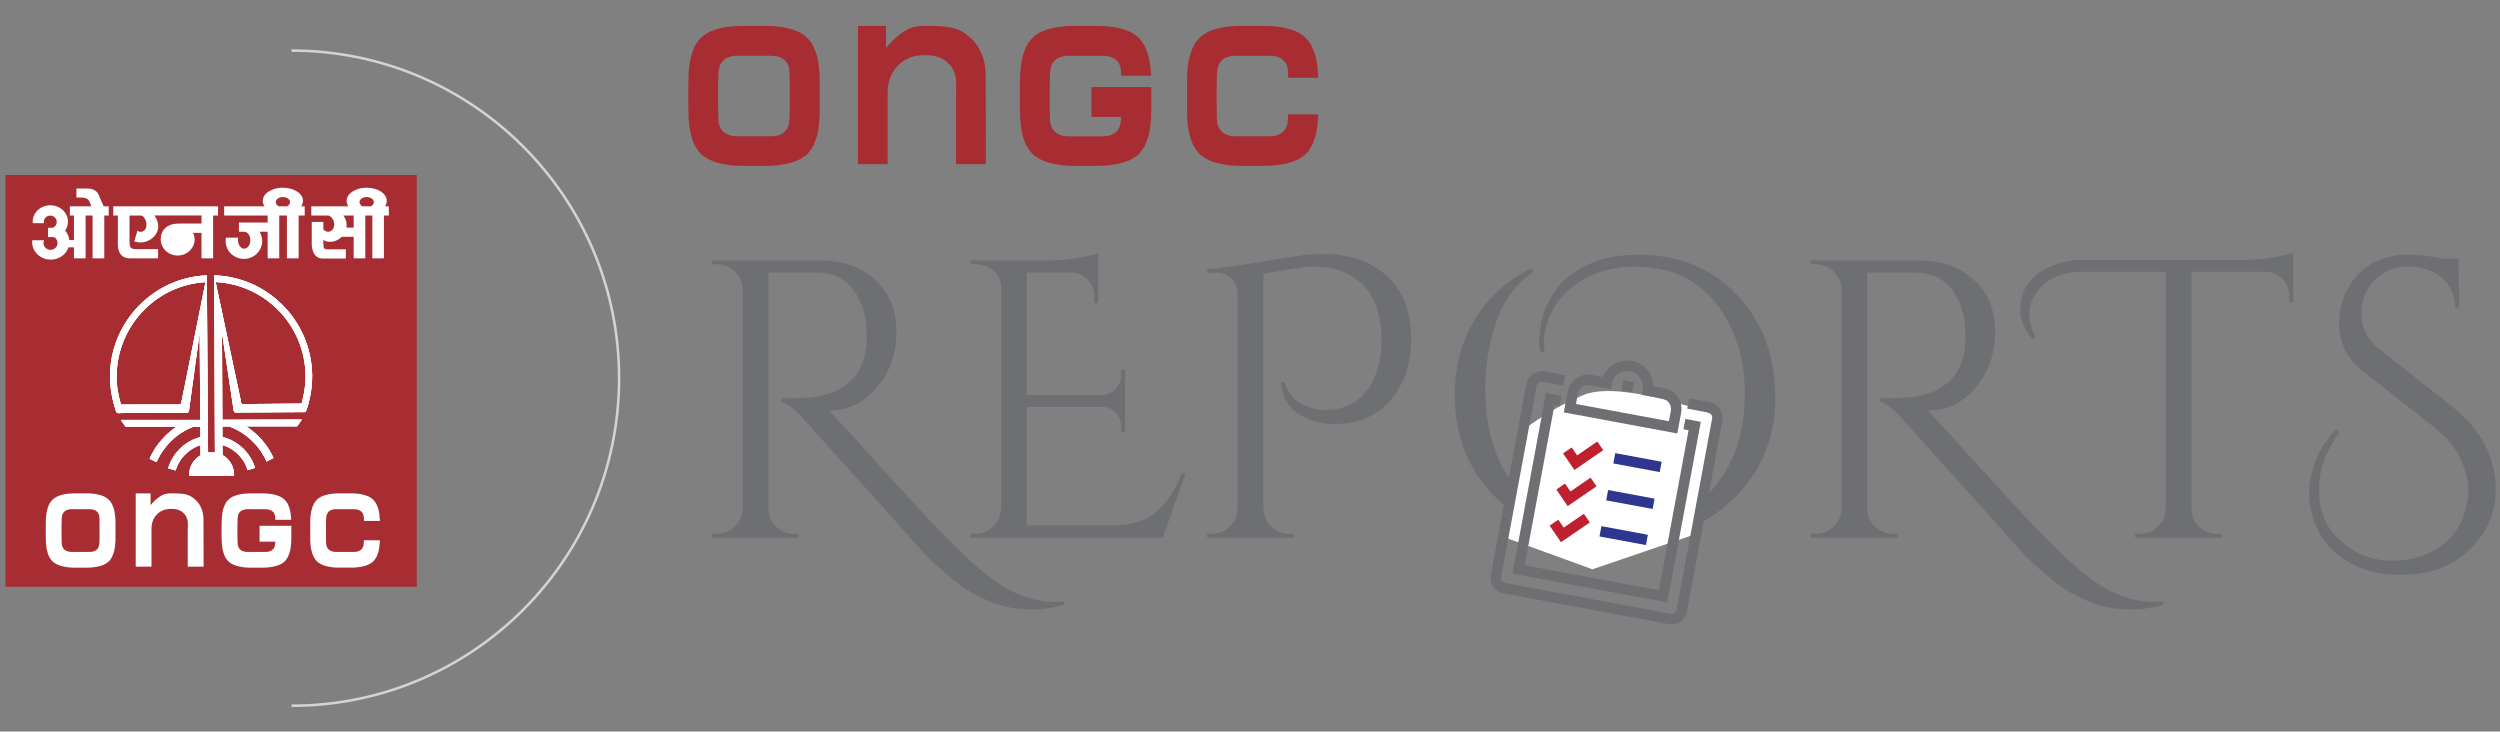 <?xml version="1.0" encoding="utf-8"?>
<!-- Generator: Adobe Illustrator 16.0.0, SVG Export Plug-In . SVG Version: 6.00 Build 0)  -->
<!DOCTYPE svg PUBLIC "-//W3C//DTD SVG 1.1//EN" "http://www.w3.org/Graphics/SVG/1.1/DTD/svg11.dtd">
<svg version="1.1" id="Layer_1" xmlns="http://www.w3.org/2000/svg" xmlns:xlink="http://www.w3.org/1999/xlink" x="0px" y="0px"
	 width="970px" height="283.833px" viewBox="0 0 970 283.833" enable-background="new 0 0 970 283.833" xml:space="preserve">
<rect x="0" y="0" width="970" height="283.833" fill="#808080" stroke="none"/>
<g>
	<path fill="none" stroke="#D2D3D4" stroke-miterlimit="10" d="M113.106,19.625c70.196,0,127.104,56.907,127.104,127.104
		c0,70.194-56.908,127.104-127.104,127.104"/>
	<g>
		<polygon fill="#A82D33" points="161.701,67.898 2.115,67.898 2.115,227.666 161.701,227.666 		"/>
		<g>
			<path fill="#FFFFFF" d="M68.924,90.427c1.283,0,2.322,1.125,2.322,2.483c0,1.348-1.039,2.469-2.322,2.469
				c-1.275,0-2.323-1.122-2.323-2.469C66.602,91.557,67.649,90.427,68.924,90.427L68.924,90.427L68.924,90.427z M43.953,80.048
				h40.647v3.568h-1.915v16.612h-4.503V90.36h-3.254c0.333,0.773,0.586,1.617,0.586,2.546c0,3.391-2.945,6.233-6.59,6.233
				c-3.603,0-6.557-2.792-6.557-6.233c0-3.797,2.684-6.037,6.249-6.128l1.32-0.041h8.245v-3.124H59.859
				c0.594,0.781,1.054,1.624,1.304,2.588c0.648,2.248-0.075,4.374-1.811,5.974c-1.82,1.694-4.65,2.435-7.247,1.463l1.243-4.182
				c0.543,0.625,1.429,0.625,2.143,0.263c1.43-0.688,1.542-2.579,1.126-3.934c-0.282-0.853-0.793-1.633-1.362-1.982
				c-0.083-0.083-0.3-0.111-0.554-0.187h-4.445v9.909c0.024,2.513,0.306,3.059,2.581,3.142h8.496v3.561H50.256
				c-4.528,0-4.528-4.854-4.528-5.074V83.616h-1.779v-3.568H43.953z"/>
			<path fill="#FFFFFF" d="M19.559,79.648c3.741,0,6.803,2.835,6.803,6.315c0,1.293-0.392,2.495-1.082,3.498
				c0.876,1.006,1.471,2.29,1.625,3.686h1.787v-9.527H27.11v-3.568h8.267l-0.229-0.732c-0.349-1.087-0.639-1.899-1.82-2.4
				c-0.781-0.276-1.5-0.276-2.289-0.276h-1.387v-3.481h3.839c2.539-0.111,4.495,0.781,5.209,3.481l1.526,3.408h1.949v3.568h-1.72
				v16.611h-4.531V83.621h-2.716v16.611h-4.521v-4.258h-2.103c-0.934,2.749-3.676,4.761-6.888,4.761c-4,0-7.23-3.059-7.23-6.857
				c0-0.235,0-0.469,0.026-0.647h4.607c-0.138,0.298-0.222,0.647-0.222,1.03c0,1.484,1.218,2.685,2.751,2.685
				c1.463,0,2.701-1.201,2.701-2.685c0-0.812-0.397-1.542-0.996-2.053c-0.246-0.228-0.794-0.228-0.715-0.228h-1.965v-3.602h1.387
				c0,0,0.551,0,0.81-0.204c0.706-0.407,1.168-1.192,1.168-2.045c0-1.396-1.121-2.477-2.514-2.477c-1.413,0-2.521,1.081-2.521,2.477
				c0,0.17,0.041,0.316,0.066,0.46h-4.326c-0.041-0.178-0.041-0.381-0.041-0.623C12.688,82.483,15.746,79.648,19.559,79.648
				L19.559,79.648L19.559,79.648z"/>
			<path fill="#FFFFFF" d="M137.234,83.621v4.682H134.4c0.282-1.557-0.032-3.211-1.193-4.682H137.234L137.234,83.621z
				 M143.936,80.048H140.6c-0.657-0.4-1.125-0.965-1.125-1.633c0-1.081,1.3-1.965,2.799-1.965c1.518,0,2.783,0.884,2.783,1.965
				C145.057,79.083,144.589,79.648,143.936,80.048L143.936,80.048L143.936,80.048z M137.234,100.232h4.488V83.621h2.749v16.611
				h4.496V83.621h1.899v-3.568h-1.475c0.424-0.649,0.673-1.355,0.673-2.128c0-2.841-3.489-5.097-7.791-5.097
				c-4.309,0-7.781,2.256-7.781,5.097c0,0.773,0.237,1.475,0.64,2.128h-14.347v3.568h6.768c0.112,0.033,0.237,0.104,0.366,0.187
				c0.765,0.432,1.3,1.202,1.574,2.053c0.399,1.151,0.237,2.598-0.698,3.458c-0.503,0.493-1.167,0.73-1.932,0.543
				c-0.552-0.138-0.98-0.433-1.404-0.793v-2.962h-4.496v8.861c0,0,0,5.332,4.163,5.332h9.059v-3.552h-6.316
				c-2.338-0.042-2.298-0.205-2.41-2.045v-1.625c0.453,0.332,0.964,0.57,1.516,0.641c2.191,0.397,4.213-0.416,5.602-1.85h4.658
				V100.232L137.234,100.232z"/>
			<path fill="#FFFFFF" d="M108.124,80.048h3.297c0.655-0.4,1.111-0.965,1.111-1.633c0-1.081-1.233-1.965-2.791-1.965
				c-1.508,0-2.744,0.884-2.744,1.965C106.998,79.083,107.41,79.648,108.124,80.048L108.124,80.048L108.124,80.048z M86.969,80.048
				H102.6c-0.408-0.649-0.649-1.355-0.649-2.127c0-2.842,3.489-5.098,7.79-5.098c4.285,0,7.825,2.256,7.825,5.098
				c0,0.772-0.292,1.475-0.69,2.127h1.346v3.568h-2.344v16.612h-4.555V83.616h-2.978v16.612h-4.495V89.917h-3.166
				c0.647,1.046,1.039,2.288,1.039,3.609c0,3.832-3.175,6.922-7.084,6.922c-3.913,0-7.101-3.09-7.101-6.922
				c0-0.453,0.048-0.893,0.136-1.321h4.786c-0.074,0.316-0.12,0.623-0.12,0.98c0,1.803,1.063,3.297,2.418,3.297
				c1.304,0,2.385-1.494,2.385-3.297c0-1.71-1.006-3.14-2.199-3.268h-2.248v-3.587h11.152v-2.708H86.969V80.048L86.969,80.048z"/>
		</g>
		<g>
			<path fill="#FFFFFF" d="M38.622,208.167v-4.609v-0.626l-0.024-0.575v-0.512v-0.459l-0.041-0.385v-0.34l-0.035-0.288l-0.048-0.266
				l-0.163-0.534l-0.273-0.56l-0.376-0.455l-0.468-0.373l-0.536-0.293l-0.578-0.195l-0.666-0.081l-0.663-0.04h-6.923h-0.614
				l-0.579,0.121l-0.543,0.154l-0.511,0.187l-0.462,0.334l-0.366,0.373l-0.333,0.466l-0.235,0.503l-0.067,0.301l-0.088,0.313
				l-0.042,0.378l-0.025,0.435l-0.048,0.519v0.575v0.622l-0.042,0.702v4.604l0.042,0.646v0.548v0.535v0.436l0.048,0.397v0.308
				l0.025,0.264l0.042,0.264l0.212,0.57l0.261,0.554l0.367,0.466l0.493,0.378l0.57,0.279l0.586,0.187l0.664,0.123l0.649,0.033h6.921
				l0.603-0.033l0.576-0.081l0.546-0.154l0.493-0.237l0.462-0.308l0.39-0.382l0.325-0.452l0.17-0.488l0.127-0.34l0.034-0.35
				l0.05-0.382l0.034-0.438l0.041-0.503v-0.527l0.026-0.622v-0.685H38.622z M44.798,208.784v0.843l-0.043,0.782l-0.083,0.767
				l-0.065,0.717l-0.075,0.644l-0.122,0.665l-0.12,0.613l-0.146,0.545l-0.195,0.538l-0.211,0.498l-0.188,0.512l-0.227,0.427
				l-0.229,0.373l-0.283,0.402l-0.261,0.355l-0.282,0.31l-0.3,0.279l-0.357,0.248l-0.381,0.272l-0.408,0.239l-0.453,0.251
				l-0.436,0.171l-0.511,0.202l-0.555,0.147l-0.576,0.153l-0.632,0.146l-0.648,0.085l-0.657,0.123l-0.714,0.073l-0.765,0.044
				l-0.781,0.041h-0.801h-3.993h-0.86l-0.733-0.041l-0.784-0.044l-0.682-0.073l-0.706-0.123l-0.606-0.101l-0.623-0.13l-0.579-0.153
				l-0.544-0.147l-0.494-0.202l-0.453-0.22l-0.485-0.202l-0.383-0.264l-0.389-0.257l-0.359-0.244l-0.315-0.322l-0.3-0.316
				l-0.273-0.334l-0.22-0.397l-0.292-0.389l-0.227-0.422l-0.205-0.497l-0.179-0.503l-0.163-0.566l-0.161-0.527l-0.129-0.617
				l-0.12-0.65l-0.083-0.672l-0.076-0.666l-0.075-0.795v-0.779l-0.041-0.811v-5.885l0.041-0.828v-0.798l0.075-0.74l0.076-0.696
				l0.083-0.666l0.12-0.649l0.129-0.62l0.161-0.568l0.163-0.556l0.179-0.45l0.205-0.513l0.227-0.426l0.292-0.433l0.22-0.343
				l0.273-0.355l0.3-0.302l0.315-0.315l0.359-0.275l0.389-0.252l0.383-0.251l0.485-0.248l0.456-0.183l0.495-0.195l0.544-0.153
				l0.578-0.163l0.624-0.138l0.606-0.114l0.708-0.084l0.68-0.077l0.785-0.05l0.733-0.024h0.86h3.992h0.802l0.781,0.024l0.732,0.05
				l0.697,0.077l0.707,0.084l0.606,0.114l0.623,0.138l0.579,0.163l0.551,0.153l0.503,0.195l0.461,0.179l0.462,0.243l0.397,0.255
				l0.383,0.257l0.35,0.271l0.306,0.316l0.316,0.297l0.261,0.357l0.283,0.341l0.228,0.438l0.23,0.424l0.187,0.51l0.211,0.454
				l0.195,0.552l0.145,0.568l0.122,0.624l0.12,0.65l0.076,0.666l0.065,0.698l0.083,0.738l0.042,0.802v0.828v5.885H44.798z"/>
			<path fill="#FFFFFF" d="M113.035,208.784l-0.041,0.843v0.782l-0.083,0.767l-0.083,0.717l-0.083,0.644l-0.103,0.665l-0.113,0.613
				l-0.163,0.545l-0.187,0.538l-0.203,0.498l-0.187,0.512l-0.229,0.427l-0.246,0.373l-0.273,0.402l-0.263,0.355l-0.266,0.31
				l-0.306,0.279l-0.352,0.248l-0.397,0.272l-0.392,0.239l-0.451,0.251l-0.469,0.171l-0.52,0.202l-0.52,0.147l-0.594,0.153
				l-0.615,0.146l-0.649,0.085l-0.655,0.123l-0.748,0.073l-0.74,0.044l-0.771,0.041h-0.853h-3.976H96.67l-0.773-0.041l-0.73-0.044
				l-0.697-0.073l-0.69-0.123l-0.625-0.101l-0.615-0.13l-0.584-0.153l-0.538-0.147l-0.501-0.202l-0.47-0.22l-0.469-0.202
				l-0.391-0.264l-0.374-0.257l-0.341-0.244l-0.316-0.322l-0.314-0.316l-0.262-0.334l-0.284-0.397l-0.228-0.389l-0.229-0.422
				l-0.194-0.497l-0.194-0.503l-0.197-0.566l-0.152-0.527l-0.122-0.617l-0.111-0.65l-0.076-0.672l-0.082-0.666l-0.076-0.795v-0.779
				l-0.065-0.811v-5.885l0.065-0.828v-0.798l0.076-0.74l0.082-0.696l0.076-0.666l0.111-0.649l0.122-0.62l0.152-0.568l0.197-0.556
				l0.194-0.45l0.194-0.513l0.229-0.426l0.228-0.433l0.284-0.343l0.262-0.355l0.314-0.302l0.316-0.315l0.341-0.275l0.374-0.252
				l0.391-0.251l0.469-0.248l0.47-0.178l0.501-0.195l0.538-0.154l0.584-0.162l0.615-0.134l0.625-0.114l0.69-0.088l0.697-0.075
				l0.73-0.048l0.773-0.024h0.835h3.976h0.853l0.771,0.024l0.74,0.048l0.714,0.075l0.689,0.088l0.633,0.114l0.601,0.134l0.587,0.162
				l0.546,0.154l0.508,0.195l0.447,0.178l0.469,0.248l0.398,0.251l0.374,0.252l0.357,0.275l0.29,0.315l0.325,0.302l0.261,0.355
				l0.254,0.343l0.266,0.433l0.229,0.426l0.187,0.513l0.203,0.45l0.154,0.556l0.154,0.568l0.155,0.62l0.103,0.649l0.083,0.666
				l0.083,0.696l0.083,1.125v0.032h-6.167c0-0.349,0-0.349-0.033-0.689v-0.34l-0.024-0.288l-0.051-0.266l-0.163-0.534l-0.253-0.56
				l-0.405-0.455l-0.462-0.373l-0.536-0.293l-0.63-0.195l-0.607-0.081l-0.666-0.04h-6.929h-0.615l-0.578,0.121l-0.544,0.154
				l-0.512,0.187l-0.46,0.334l-0.383,0.373l-0.35,0.466l-0.187,0.503l-0.096,0.301l-0.048,0.313l-0.059,0.378l-0.032,0.435
				l-0.043,0.519v0.575v0.622l-0.041,0.702v4.604v0.646l0.041,0.548v0.535v0.436l0.043,0.397v0.308l0.032,0.264l0.059,0.264
				l0.17,0.57l0.273,0.554l0.39,0.466l0.462,0.378l0.528,0.279l0.638,0.187l0.639,0.123l0.666,0.033h6.93l0.602-0.033l0.57-0.081
				l0.553-0.154l0.495-0.237l0.46-0.308l0.391-0.382l0.323-0.452l0.17-0.488l0.083-0.34l0.083-0.35l0.051-0.382l0.024-0.438
				l0.034-0.341h-6.12v-6.154h6.676l0,0h5.646v4.775H113.035z"/>
			<polygon fill="#FFFFFF" points="147.392,209.627 147.348,210.405 147.264,211.169 147.23,211.884 147.126,212.531 
				147.006,213.197 146.872,213.814 146.737,214.359 146.52,214.893 146.378,215.396 146.155,215.907 145.917,216.329 
				145.672,216.703 145.457,217.101 145.136,217.458 144.862,217.766 144.563,218.049 144.206,218.293 143.84,218.57 
				143.432,218.805 142.963,219.058 142.511,219.227 142.008,219.429 141.445,219.576 140.877,219.729 140.255,219.877 
				139.602,219.965 138.947,220.088 138.247,220.16 137.47,220.2 136.699,220.241 135.879,220.241 131.895,220.241 131.085,220.241 
				130.261,220.2 129.552,220.16 128.829,220.088 128.168,219.965 127.502,219.859 126.887,219.729 126.312,219.576 
				125.758,219.429 125.263,219.227 124.811,219.007 124.37,218.805 123.95,218.546 123.577,218.293 123.212,218.049 
				122.895,217.727 122.633,217.41 122.327,217.076 122.102,216.679 121.816,216.29 121.637,215.868 121.404,215.371 
				121.209,214.868 121.063,214.302 120.897,213.774 120.734,213.157 120.624,212.507 120.544,211.835 120.461,211.169 
				120.428,210.374 120.385,209.595 120.385,208.784 120.385,202.899 120.385,202.071 120.428,201.27 120.461,200.531 
				120.544,199.833 120.624,199.167 120.734,198.517 120.897,197.893 121.063,197.324 121.209,196.772 121.404,196.318 
				121.637,195.809 121.816,195.385 122.102,194.947 122.327,194.606 122.633,194.249 122.895,193.95 123.212,193.632 
				123.577,193.356 123.95,193.104 124.37,192.854 124.811,192.61 125.263,192.432 125.758,192.236 126.312,192.083 126.887,191.92 
				127.502,191.782 128.168,191.668 128.829,191.58 129.552,191.507 130.261,191.457 131.085,191.433 131.895,191.433 
				135.879,191.433 136.699,191.433 137.47,191.457 138.202,191.507 138.912,191.58 139.602,191.668 140.221,191.782 
				140.827,191.92 141.421,192.083 141.95,192.236 142.468,192.432 142.932,192.61 143.38,192.854 143.792,193.104 144.165,193.356 
				144.513,193.632 144.83,193.95 145.136,194.249 145.406,194.606 145.672,194.947 145.917,195.385 146.155,195.809 
				146.342,196.318 146.52,196.772 146.737,197.324 146.872,197.893 147.006,198.517 147.126,199.167 147.23,199.833 
				147.264,200.531 147.348,201.27 147.392,202.071 147.392,202.112 141.219,202.112 141.184,201.845 141.184,201.381 
				141.184,201.001 141.152,200.661 141.115,200.368 141.064,200.107 140.927,199.573 140.641,199.014 140.255,198.559 
				139.78,198.186 139.253,197.893 138.679,197.697 138.008,197.616 137.346,197.576 130.419,197.576 129.809,197.576 
				129.214,197.697 128.683,197.852 128.168,198.038 127.708,198.372 127.315,198.745 127.009,199.215 126.789,199.719 
				126.709,200.02 126.618,200.336 126.597,200.709 126.556,201.14 126.506,201.658 126.506,202.233 126.506,202.859 
				126.482,203.558 126.482,208.167 126.506,208.814 126.506,209.359 126.506,209.896 126.506,210.326 126.556,210.724 
				126.556,211.031 126.597,211.299 126.618,211.567 126.813,212.134 127.093,212.688 127.478,213.157 127.95,213.531 
				128.525,213.814 129.095,214.001 129.768,214.122 130.419,214.154 137.346,214.154 137.924,214.122 138.519,214.04 
				139.046,213.887 139.565,213.651 140.034,213.344 140.408,212.962 140.715,212.507 140.945,212.021 141.033,211.679 
				141.064,211.332 141.115,210.95 141.152,210.513 141.184,210.008 141.184,209.627 			"/>
			<path fill="#FFFFFF" d="M79.004,219.877h-6.165v-14.008c0-1.241,0.154-2.555-0.025-3.757c-0.52-2.743-2.639-4.577-5.779-4.65
				c-1.916-0.072-3.481,0.154-5.091,1.25c-1.819,1.234-3.124,3.328-3.167,6.274v14.891h-6.119v-28.444h5.77v4.569
				c1.123-1.443,2.665-2.869,4.277-3.761c1.77-0.962,3.628-0.853,5.527-0.805c1.475,0.029,2.732,0.123,3.901,0.387
				c1.19,0.304,2.288,0.853,3.406,1.817c2.053,1.753,3.37,4.382,3.406,7.903L79.004,219.877L79.004,219.877z"/>
		</g>
		<path fill="#FFFFFF" d="M118.878,159.168c0.17-0.268,0.235-0.623,0.306-0.942c0.245-0.647,0.432-1.305,0.594-1.959l0,0
			c0.885-3.411,1.388-7.047,1.348-10.572l0,0c-0.122-10.813-4.609-20.612-11.818-27.654c-6.818-6.703-16.065-10.924-26.25-11.199
			l0.033,2.565c9.452,0.306,18.103,4.25,24.444,10.49c6.701,6.583,10.922,15.718,11.018,25.823l0,0
			c0.048,3.295-0.445,6.701-1.285,9.876v0.044c-0.067,0.325-0.17,0.628-0.253,0.942l-22.613,0.211
			c-0.615,0.087-0.928-0.334-0.964-1.299l-1.617-7.631l-8.222-38.738h-0.477l0.265,66.429c-0.375-0.032-0.784-0.076-1.275-0.076
			c-0.461,0-0.919,0.039-1.388,0.101l-0.468-66.459l-0.471,0.058l-7.766,38.765l-1.55,7.653c-0.041,0.981-0.349,1.322-0.917,1.322
			l-22.641,0.039c-0.111-0.287-0.187-0.619-0.253-0.936v-0.033c-0.892-3.181-1.436-6.541-1.436-9.865h0.032
			c0-10.121,4.106-19.291,10.736-25.951c6.274-6.315,14.833-10.345,24.314-10.729v-2.601c-10.185,0.383-19.396,4.725-26.138,11.509
			c-7.085,7.125-11.502,16.96-11.502,27.778l0,0c0,3.55,0.546,7.152,1.475,10.558l0,0c0.187,0.623,0.392,1.293,0.606,1.992
			c0.076,0.299,0.155,0.61,0.301,0.92c0.602,1.046,0.29,0.629,2.685,0.661l24.782-0.109c0.551,0,0.86-0.389,0.943-1.867
			l4.017-29.196l0.222,33.855h-3.985h-0.195H46.882l1.82,2.581h19.882c-2.881,1.906-5.391,4.316-7.425,7.06
			c-0.615,0.859-1.185,1.691-1.697,2.588c-0.501,0.9-0.963,1.786-1.387,2.739l0,0l0,0l0,0l0,0l0,0v0.062c0-0.062,0,0,0,0l0,0l0,0
			c0,0,0,0,0,0.03l2.68,1.303c0,0-0.048,0.046,0,0l0.059-0.193c0.348-0.799,0.793-1.651,1.249-2.427
			c0.463-0.815,0.966-1.6,1.525-2.333c2.775-3.838,6.657-6.887,10.99-8.598c0.237-0.114,0.503-0.187,0.766-0.239h2.417v4.053
			c-4.043,1.063-7.638,3.576-10.03,6.992c-0.543,0.777-1.022,1.599-1.438,2.442c-0.433,0.844-0.773,1.783-1.047,2.706l0,0l0,0l0,0
			l0,0l0,0l0,0c0,0,0,0,0,0.033l2.905,0.782l0,0l0,0c0.187-0.782,0.511-1.501,0.851-2.208c0.342-0.681,0.73-1.386,1.2-2.052
			c1.851-2.59,4.53-4.61,7.572-5.575l0.048,3.952c-2.629,1.518-4.417,4.349-4.417,7.554c0,0.102,0,0.264,0,0.389l17.406-0.048
			c0-0.105,0-0.239,0-0.341c0-3.262-1.787-6.115-4.464-7.635l-0.058-3.899c3.108,0.907,5.827,2.893,7.686,5.489
			c0.471,0.657,0.893,1.313,1.242,2.003c0.341,0.747,0.616,1.479,0.844,2.217h0.051v0.033l2.858-0.853v-0.033l0,0l0,0l0,0l0,0l0,0
			c-0.309-0.934-0.666-1.825-1.081-2.678c-0.433-0.843-0.943-1.662-1.484-2.434c-2.426-3.381-6.026-5.852-10.113-6.882l-0.024-4.053
			h2.054c0.935,0,1.158,0.16,1.777,0.479c4.122,1.702,7.741,4.596,10.421,8.163c0.594,0.742,1.08,1.509,1.55,2.342
			c0.52,0.795,0.902,1.618,1.283,2.409l0.083,0.198c0.026,0.041,0.026,0.041,0,0l2.671-1.354v-0.033l0,0c0,0,0,0-0.041,0
			c0.041,0,0,0,0,0l0,0l0,0l0,0l0,0c0,0,0,0,0-0.046l0,0c-0.391-0.916-0.884-1.865-1.396-2.697
			c-0.503-0.886-1.073-1.744-1.736-2.588c-2.028-2.72-4.625-5.125-7.484-6.939h19.874l1.804-2.634c-10.3,0.086-20.631,0-30.855,0.1
			l-0.153-33.841l4.375,29.157c0.111,1.476,0.432,1.874,0.963,1.874l24.743-0.154C118.649,159.834,118.333,160.256,118.878,159.168
			L118.878,159.168L118.878,159.168z"/>
		<path fill="#FFFFFF" d="M118.878,159.168c0.17-0.268,0.235-0.623,0.306-0.942c0.245-0.647,0.432-1.305,0.594-1.959l0,0
			c0.885-3.411,1.388-7.047,1.348-10.572l0,0c-0.122-10.813-4.609-20.612-11.818-27.654c-6.818-6.703-16.065-10.924-26.25-11.199
			l0.033,2.565c9.452,0.306,18.103,4.25,24.444,10.49c6.701,6.583,10.922,15.718,11.018,25.823l0,0
			c0.048,3.295-0.445,6.701-1.285,9.876v0.044c-0.067,0.325-0.17,0.628-0.253,0.942l-22.613,0.211
			c-0.615,0.087-0.928-0.334-0.964-1.299l-1.617-7.631l-8.222-38.738h-0.477l0.265,66.429c-0.375-0.032-0.784-0.076-1.275-0.076
			c-0.461,0-0.919,0.039-1.388,0.101l-0.468-66.459l-0.471,0.058l-7.766,38.765l-1.55,7.653c-0.041,0.981-0.349,1.322-0.917,1.322
			l-22.641,0.039c-0.111-0.287-0.187-0.619-0.253-0.936v-0.033c-0.892-3.181-1.436-6.541-1.436-9.865h0.032
			c0-10.121,4.106-19.291,10.736-25.951c6.274-6.315,14.833-10.345,24.314-10.729v-2.601c-10.185,0.383-19.396,4.725-26.138,11.509
			c-7.085,7.125-11.502,16.96-11.502,27.778l0,0c0,3.55,0.546,7.152,1.475,10.558l0,0c0.187,0.623,0.392,1.293,0.606,1.992
			c0.076,0.299,0.155,0.61,0.301,0.92c0.602,1.046,0.29,0.629,2.685,0.661l24.782-0.109c0.551,0,0.86-0.389,0.943-1.867
			l4.017-29.196l0.222,33.855h-3.985h-0.195H46.882l1.82,2.581h19.882c-2.881,1.906-5.391,4.316-7.425,7.06
			c-0.615,0.859-1.185,1.691-1.697,2.588c-0.501,0.9-0.963,1.786-1.387,2.739l0,0l0,0l0,0l0,0l0,0v0.062c0-0.062,0,0,0,0l0,0l0,0
			c0,0,0,0,0,0.03l2.68,1.303c0,0-0.048,0.046,0,0l0.059-0.193c0.348-0.799,0.793-1.651,1.249-2.427
			c0.463-0.815,0.966-1.6,1.525-2.333c2.775-3.838,6.657-6.887,10.99-8.598c0.237-0.114,0.503-0.187,0.766-0.239h2.417v4.053
			c-4.043,1.063-7.638,3.576-10.03,6.992c-0.543,0.777-1.022,1.599-1.438,2.442c-0.433,0.844-0.773,1.783-1.047,2.706l0,0l0,0l0,0
			l0,0l0,0l0,0c0,0,0,0,0,0.033l2.905,0.782l0,0l0,0c0.187-0.782,0.511-1.501,0.851-2.208c0.342-0.681,0.73-1.386,1.2-2.052
			c1.851-2.59,4.53-4.61,7.572-5.575l0.048,3.952c-2.629,1.518-4.417,4.349-4.417,7.554c0,0.102,0,0.264,0,0.389l17.406-0.048
			c0-0.105,0-0.239,0-0.341c0-3.262-1.787-6.115-4.464-7.635l-0.058-3.899c3.108,0.907,5.827,2.893,7.686,5.489
			c0.471,0.657,0.893,1.313,1.242,2.003c0.341,0.747,0.616,1.479,0.844,2.217h0.051v0.033l2.858-0.853v-0.033l0,0l0,0l0,0l0,0l0,0
			c-0.309-0.934-0.666-1.825-1.081-2.678c-0.433-0.843-0.943-1.662-1.484-2.434c-2.426-3.381-6.026-5.852-10.113-6.882l-0.024-4.053
			h2.054c0.935,0,1.158,0.16,1.777,0.479c4.122,1.702,7.741,4.596,10.421,8.163c0.594,0.742,1.08,1.509,1.55,2.342
			c0.52,0.795,0.902,1.618,1.283,2.409l0.083,0.198c0.026,0.041,0.026,0.041,0,0l2.671-1.354v-0.033l0,0c0,0,0,0-0.041,0
			c0.041,0,0,0,0,0l0,0l0,0l0,0l0,0c0,0,0,0,0-0.046l0,0c-0.391-0.916-0.884-1.865-1.396-2.697
			c-0.503-0.886-1.073-1.744-1.736-2.588c-2.028-2.72-4.625-5.125-7.484-6.939h19.874l1.804-2.634c-10.3,0.086-20.631,0-30.855,0.1
			l-0.153-33.841l4.375,29.157c0.111,1.476,0.432,1.874,0.963,1.874l24.743-0.154C118.649,159.834,118.333,160.256,118.878,159.168
			L118.878,159.168L118.878,159.168z"/>
		<path fill="#FFFFFF" d="M118.878,159.168c0.17-0.268,0.235-0.623,0.306-0.942c0.245-0.647,0.432-1.305,0.594-1.959l0,0
			c0.885-3.411,1.388-7.047,1.348-10.572l0,0c-0.122-10.813-4.609-20.612-11.818-27.654c-6.818-6.703-16.065-10.924-26.25-11.199
			l0.033,2.565c9.452,0.306,18.103,4.25,24.444,10.49c6.701,6.583,10.922,15.718,11.018,25.823l0,0
			c0.048,3.295-0.445,6.701-1.285,9.876v0.044c-0.067,0.325-0.17,0.628-0.253,0.942l-22.613,0.211
			c-0.615,0.087-0.928-0.334-0.964-1.299l-1.617-7.631l-8.222-38.738h-0.477l0.265,66.429c-0.375-0.032-0.784-0.076-1.275-0.076
			c-0.461,0-0.919,0.039-1.388,0.101l-0.468-66.459l-0.471,0.058l-7.766,38.765l-1.55,7.653c-0.041,0.981-0.349,1.322-0.917,1.322
			l-22.641,0.039c-0.111-0.287-0.187-0.619-0.253-0.936v-0.033c-0.892-3.181-1.436-6.541-1.436-9.865h0.032
			c0-10.121,4.106-19.291,10.736-25.951c6.274-6.315,14.833-10.345,24.314-10.729v-2.601c-10.185,0.383-19.396,4.725-26.138,11.509
			c-7.085,7.125-11.502,16.96-11.502,27.778l0,0c0,3.55,0.546,7.152,1.475,10.558l0,0c0.187,0.623,0.392,1.293,0.606,1.992
			c0.076,0.299,0.155,0.61,0.301,0.92c0.602,1.046,0.29,0.629,2.685,0.661l24.782-0.109c0.551,0,0.86-0.389,0.943-1.867
			l4.017-29.196l0.222,33.855h-3.985h-0.195H46.882l1.82,2.581h19.882c-2.881,1.906-5.391,4.316-7.425,7.06
			c-0.615,0.859-1.185,1.691-1.697,2.588c-0.501,0.9-0.963,1.786-1.387,2.739l0,0l0,0l0,0l0,0l0,0v0.062c0-0.062,0,0,0,0l0,0l0,0
			c0,0,0,0,0,0.03l2.68,1.303c0,0-0.048,0.046,0,0l0.059-0.193c0.348-0.799,0.793-1.651,1.249-2.427
			c0.463-0.815,0.966-1.6,1.525-2.333c2.775-3.838,6.657-6.887,10.99-8.598c0.237-0.114,0.503-0.187,0.766-0.239h2.417v4.053
			c-4.043,1.063-7.638,3.576-10.03,6.992c-0.543,0.777-1.022,1.599-1.438,2.442c-0.433,0.844-0.773,1.783-1.047,2.706l0,0l0,0l0,0
			l0,0l0,0l0,0c0,0,0,0,0,0.033l2.905,0.782l0,0l0,0c0.187-0.782,0.511-1.501,0.851-2.208c0.342-0.681,0.73-1.386,1.2-2.052
			c1.851-2.59,4.53-4.61,7.572-5.575l0.048,3.952c-2.629,1.518-4.417,4.349-4.417,7.554c0,0.102,0,0.264,0,0.389l17.406-0.048
			c0-0.105,0-0.239,0-0.341c0-3.262-1.787-6.115-4.464-7.635l-0.058-3.899c3.108,0.907,5.827,2.893,7.686,5.489
			c0.471,0.657,0.893,1.313,1.242,2.003c0.341,0.747,0.616,1.479,0.844,2.217h0.051v0.033l2.858-0.853v-0.033l0,0l0,0l0,0l0,0l0,0
			c-0.309-0.934-0.666-1.825-1.081-2.678c-0.433-0.843-0.943-1.662-1.484-2.434c-2.426-3.381-6.026-5.852-10.113-6.882l-0.024-4.053
			h2.054c0.935,0,1.158,0.16,1.777,0.479c4.122,1.702,7.741,4.596,10.421,8.163c0.594,0.742,1.08,1.509,1.55,2.342
			c0.52,0.795,0.902,1.618,1.283,2.409l0.083,0.198c0.026,0.041,0.026,0.041,0,0l2.671-1.354v-0.033l0,0c0,0,0,0-0.041,0
			c0.041,0,0,0,0,0l0,0l0,0l0,0l0,0c0,0,0,0,0-0.046l0,0c-0.391-0.916-0.884-1.865-1.396-2.697
			c-0.503-0.886-1.073-1.744-1.736-2.588c-2.028-2.72-4.625-5.125-7.484-6.939h19.874l1.804-2.634c-10.3,0.086-20.631,0-30.855,0.1
			l-0.153-33.841l4.375,29.157c0.111,1.476,0.432,1.874,0.963,1.874l24.743-0.154C118.649,159.834,118.333,160.256,118.878,159.168
			L118.878,159.168L118.878,159.168z"/>
	</g>
	<g>
		<path fill="#A82D33" d="M306.422,41.608v-8.71V31.74l-0.048-1.106v-0.956v-0.876l-0.083-0.724v-0.631l-0.059-0.551l-0.088-0.488
			l-0.297-1.022l-0.527-1.047l-0.698-0.86l-0.903-0.707l-0.996-0.543l-1.097-0.367l-1.252-0.153l-1.25-0.075h-13.066h-1.15
			l-1.089,0.228l-1.022,0.3l-0.956,0.341l-0.884,0.623l-0.689,0.714l-0.623,0.884l-0.433,0.953l-0.129,0.569l-0.161,0.602
			l-0.088,0.698l-0.042,0.793l-0.096,0.99v1.096v1.168l-0.075,1.304v8.71l0.075,1.209v1.021v1.022v0.81l0.096,0.749v0.57
			l0.042,0.511l0.088,0.512l0.397,1.078l0.487,1.032l0.682,0.884l0.925,0.714l1.073,0.52l1.114,0.367l1.25,0.227l1.218,0.051h13.066
			l1.126-0.051l1.089-0.163l1.022-0.266l0.941-0.452l0.853-0.586l0.74-0.723l0.615-0.86l0.332-0.909l0.236-0.657l0.067-0.658
			l0.087-0.714l0.059-0.817l0.083-0.943v-1.006l0.049-1.176v-1.295H306.422z M318.053,42.77v1.591l-0.075,1.454l-0.146,1.439
			l-0.128,1.353l-0.13,1.227l-0.227,1.258l-0.237,1.151l-0.273,1.022l-0.359,1.023l-0.406,0.951l-0.348,0.956l-0.425,0.793
			l-0.432,0.716l-0.544,0.738l-0.486,0.674l-0.528,0.594l-0.578,0.52l-0.682,0.468l-0.705,0.512l-0.773,0.453l-0.845,0.462
			l-0.825,0.323l-0.972,0.391l-1.039,0.274l-1.081,0.29l-1.193,0.276l-1.226,0.16l-1.25,0.229l-1.347,0.137l-1.429,0.083
			l-1.471,0.073h-1.525h-7.525h-1.617l-1.388-0.073l-1.474-0.083l-1.292-0.137l-1.329-0.229l-1.15-0.195l-1.168-0.245l-1.08-0.29
			l-1.03-0.274l-0.943-0.391l-0.853-0.414l-0.917-0.375l-0.716-0.492l-0.738-0.471l-0.673-0.469l-0.586-0.606l-0.568-0.594
			l-0.52-0.632l-0.424-0.739l-0.555-0.748l-0.422-0.794l-0.383-0.927l-0.34-0.951l-0.307-1.071l-0.309-0.996L267.816,51
			l-0.227-1.225l-0.146-1.269l-0.155-1.266l-0.135-1.493v-1.475l-0.076-1.507V31.665l0.076-1.566v-1.509l0.135-1.396l0.155-1.313
			l0.146-1.252l0.227-1.233l0.245-1.167l0.309-1.073l0.307-1.039l0.34-0.868l0.383-0.951l0.422-0.81l0.555-0.81l0.424-0.634
			l0.52-0.689l0.568-0.559l0.586-0.596l0.673-0.52l0.738-0.486l0.716-0.46l0.917-0.46l0.853-0.341l0.943-0.365l1.03-0.301l1.08-0.29
			l1.168-0.266l1.15-0.221l1.329-0.154l1.292-0.145l1.474-0.086l1.388-0.043h1.617h7.525h1.525l1.471,0.043l1.379,0.086l1.313,0.145
			l1.329,0.154l1.142,0.221l1.185,0.266l1.081,0.29l1.039,0.301l0.941,0.365l0.887,0.341l0.861,0.46l0.754,0.46L312,13.682
			l0.656,0.52l0.578,0.596l0.603,0.559l0.486,0.689l0.544,0.634l0.432,0.81l0.425,0.81l0.348,0.951l0.409,0.868l0.357,1.039
			l0.273,1.073l0.237,1.167l0.227,1.233l0.13,1.252l0.128,1.313l0.146,1.396l0.075,1.509v1.566V42.77L318.053,42.77z"/>
		<path fill="#A82D33" d="M446.719,42.77l-0.086,1.591v1.454l-0.155,1.439l-0.152,1.353l-0.146,1.227l-0.203,1.258l-0.213,1.151
			l-0.306,1.022l-0.351,1.023l-0.39,0.951l-0.349,0.956l-0.437,0.793l-0.436,0.716l-0.527,0.738l-0.488,0.674l-0.511,0.594
			l-0.577,0.52l-0.657,0.468l-0.764,0.512l-0.723,0.453l-0.86,0.462l-0.893,0.323l-0.982,0.391l-0.963,0.274l-1.114,0.29
			l-1.167,0.276l-1.233,0.16l-1.243,0.229l-1.396,0.137l-1.395,0.083l-1.455,0.073h-1.607h-7.5h-1.582l-1.447-0.073l-1.372-0.083
			l-1.321-0.137l-1.3-0.229l-1.176-0.195l-1.159-0.245l-1.114-0.29l-1.014-0.274l-0.944-0.391l-0.884-0.414l-0.893-0.375
			l-0.732-0.492l-0.707-0.471l-0.639-0.469l-0.594-0.606l-0.602-0.594l-0.496-0.632l-0.52-0.739l-0.436-0.748l-0.436-0.794
			l-0.357-0.927l-0.374-0.951l-0.367-1.071l-0.299-0.996L396.458,51l-0.212-1.225l-0.137-1.269l-0.144-1.266l-0.146-1.493v-1.475
			l-0.112-1.507V31.665l0.112-1.566v-1.509l0.146-1.396l0.144-1.313l0.137-1.252l0.212-1.233l0.221-1.167l0.299-1.073l0.367-1.039
			l0.374-0.868l0.357-0.951l0.436-0.81l0.436-0.81l0.52-0.634l0.496-0.689l0.602-0.559l0.594-0.596l0.639-0.52l0.707-0.486
			l0.732-0.46l0.893-0.46l0.884-0.341l0.944-0.365l1.014-0.301l1.114-0.29l1.159-0.266l1.176-0.221l1.3-0.154l1.321-0.145
			l1.372-0.086l1.447-0.043h1.582h7.5h1.607l1.455,0.043l1.395,0.086l1.337,0.145l1.302,0.154l1.199,0.221l1.126,0.266l1.106,0.29
			l1.03,0.301l0.956,0.365l0.836,0.341l0.885,0.46l0.748,0.46l0.723,0.486l0.666,0.52l0.567,0.596l0.602,0.559l0.488,0.689
			l0.46,0.634l0.503,0.81l0.437,0.81l0.349,0.951l0.39,0.868l0.284,1.039l0.299,1.073l0.282,1.167l0.204,1.233l0.144,1.252
			l0.155,1.313l0.154,2.136v0.057h-11.621c0-0.647,0-0.647-0.067-1.305v-0.63l-0.051-0.553l-0.085-0.486l-0.309-1.022l-0.479-1.047
			l-0.755-0.86l-0.886-0.707l-0.996-0.543l-1.193-0.365l-1.15-0.155l-1.252-0.075h-13.067h-1.167l-1.079,0.229l-1.022,0.298
			l-0.965,0.34L409.6,23.13l-0.714,0.715l-0.657,0.886l-0.358,0.951l-0.178,0.568l-0.096,0.603l-0.103,0.697l-0.067,0.794
			l-0.074,0.99v1.095v1.168l-0.074,1.305v8.71v1.209l0.074,1.021v1.022v0.812l0.074,0.746v0.57l0.067,0.512l0.103,0.511l0.325,1.08
			l0.52,1.03l0.74,0.885l0.876,0.714l0.987,0.52l1.202,0.367l1.217,0.227l1.26,0.051h13.066l1.128-0.051l1.062-0.163l1.048-0.266
			l0.935-0.453l0.876-0.586l0.73-0.722l0.606-0.86l0.325-0.909l0.146-0.657l0.163-0.658l0.084-0.714l0.051-0.817l0.067-0.658
			h-11.537V33.771h12.583l0,0h10.661V42.77L446.719,42.77z"/>
		<polygon fill="#A82D33" points="511.486,44.357 511.398,45.811 511.242,47.25 511.188,48.603 510.975,49.83 510.748,51.084 
			510.514,52.238 510.245,53.261 509.839,54.284 509.564,55.235 509.143,56.19 508.694,56.983 508.233,57.698 507.827,58.438 
			507.233,59.112 506.706,59.706 506.146,60.226 505.475,60.694 504.784,61.205 504.02,61.658 503.128,62.125 502.275,62.447 
			501.327,62.838 500.272,63.113 499.209,63.403 498.032,63.683 496.8,63.843 495.557,64.068 494.252,64.21 492.791,64.289 
			491.33,64.362 489.781,64.362 482.257,64.362 480.731,64.362 479.198,64.289 477.836,64.21 476.48,64.068 475.247,63.843 
			473.996,63.648 472.837,63.403 471.74,63.113 470.701,62.838 469.766,62.447 468.908,62.033 468.08,61.658 467.287,61.165 
			466.589,60.694 465.899,60.226 465.305,59.615 464.817,59.025 464.233,58.388 463.795,57.653 463.268,56.904 462.918,56.107 
			462.479,55.184 462.121,54.233 461.84,53.161 461.531,52.165 461.232,51.005 461.02,49.779 460.868,48.512 460.713,47.25 
			460.647,45.753 460.58,44.278 460.58,42.77 460.58,31.669 460.58,30.103 460.647,28.589 460.713,27.193 460.868,25.881 
			461.02,24.629 461.232,23.396 461.531,22.229 461.84,21.156 462.121,20.117 462.479,19.25 462.918,18.301 463.268,17.492 
			463.795,16.679 464.233,16.045 464.817,15.356 465.305,14.797 465.899,14.206 466.589,13.686 467.287,13.195 468.08,12.735 
			468.908,12.275 469.766,11.934 470.701,11.566 471.74,11.265 472.837,10.975 473.996,10.708 475.247,10.487 476.48,10.333 
			477.836,10.189 479.198,10.098 480.731,10.055 482.257,10.055 489.781,10.055 491.33,10.055 492.791,10.098 494.146,10.189 
			495.492,10.333 496.8,10.487 497.968,10.708 499.104,10.975 500.23,11.265 501.222,11.566 502.194,11.934 503.071,12.275 
			503.914,12.735 504.686,13.195 505.401,13.686 506.05,14.206 506.649,14.797 507.233,15.356 507.736,16.045 508.233,16.679 
			508.694,17.492 509.143,18.301 509.489,19.25 509.839,20.117 510.245,21.156 510.514,22.229 510.748,23.396 510.975,24.629 
			511.188,25.881 511.242,27.193 511.398,28.589 511.486,30.103 511.486,30.182 499.842,30.182 499.776,29.679 499.776,28.802 
			499.776,28.079 499.712,27.447 499.646,26.896 499.55,26.408 499.297,25.386 498.755,24.339 498.032,23.479 497.14,22.772 
			496.141,22.229 495.063,21.862 493.779,21.709 492.547,21.639 479.474,21.639 478.329,21.639 477.225,21.862 476.219,22.167 
			475.247,22.507 474.379,23.13 473.638,23.845 473.053,24.731 472.643,25.678 472.488,26.247 472.33,26.845 472.268,27.542 
			472.194,28.34 472.114,29.33 472.114,30.426 472.114,31.594 472.057,32.902 472.057,41.608 472.114,42.817 472.114,43.837 
			472.114,44.86 472.114,45.676 472.194,46.418 472.194,46.988 472.268,47.499 472.33,48.011 472.687,49.089 473.207,50.121 
			473.947,51.005 474.823,51.719 475.911,52.238 476.984,52.605 478.257,52.828 479.474,52.88 492.547,52.88 493.634,52.828 
			494.746,52.667 495.743,52.401 496.719,51.949 497.602,51.362 498.315,50.639 498.893,49.779 499.323,48.869 499.501,48.213 
			499.55,47.556 499.646,46.842 499.712,46.024 499.776,45.081 499.776,44.357 		"/>
		<path fill="#A82D33" d="M382.532,63.683h-11.615V37.278c0-2.345,0.285-4.819-0.056-7.092c-0.972-5.178-4.967-8.635-10.882-8.756
			c-3.604-0.136-6.566,0.283-9.595,2.353c-3.43,2.321-5.892,6.265-5.979,11.823v28.08h-11.521V10.063h10.875v8.61
			c2.109-2.726,5.031-5.415,8.056-7.101c3.343-1.823,6.847-1.608,10.435-1.509c2.768,0.043,5.146,0.229,7.347,0.725
			c2.256,0.568,4.316,1.598,6.426,3.422c3.881,3.287,6.355,8.258,6.429,14.891L382.532,63.683L382.532,63.683z"/>
	</g>
	<g>
		<g>
			<path fill="#6E6F72" d="M412.85,234.759c-4.309,1.127-8.122,1.696-11.458,1.696c-3.329,0-6.279-0.211-8.839-0.613
				c-2.562-0.417-5.305-1.208-8.226-2.386c-2.919-1.177-5.662-2.528-8.223-4.07c-2.558-1.533-5.123-3.431-7.688-5.687
				c-4.717-3.792-8.992-7.897-12.84-12.304c-3.842-4.411-11.247-12.684-22.215-24.835c-10.969-12.141-18.248-20.211-21.834-24.216
				c-3.585-3.991-6.352-6.094-8.302-6.296v-1.542c5.943,0,9.919-0.13,11.914-0.387c1.998-0.259,4.126-0.723,6.382-1.388
				c2.251-0.661,4.15-1.558,5.686-2.681c6.049-3.898,9.074-10.354,9.074-19.379c0-7.482-1.665-13.469-4.992-17.98
				c-3.338-4.512-8.028-6.818-14.074-6.922h-19.061v91.635c0,2.565,0.943,4.821,2.841,6.768c1.899,1.948,4.23,2.922,6.998,2.922
				h1.848l0.15,1.533h-33.671v-1.533h1.998c2.559,0,4.815-0.925,6.765-2.768c1.947-1.85,2.974-4.097,3.073-6.769V112.23
				c-0.099-2.67-1.104-4.948-2.994-6.838c-1.899-1.899-4.179-2.849-6.844-2.849h-1.998v-1.533h41.514
				c9.015,0,16.271,2.529,21.755,7.611c5.479,5.072,8.222,11.783,8.222,20.14c0,8.354-2.508,15.525-7.532,21.522
				c-5.022,6.001-11.172,8.99-18.45,8.99h-0.151c3.485,3.697,7.427,8.003,11.842,12.919c17.73,19.581,29.108,31.875,34.132,36.899
				c5.018,5.023,9.455,9.145,13.297,12.375c3.845,3.238,7.251,5.619,10.228,7.152c6.043,3.28,12.04,4.93,17.984,4.93
				c1.235,0,2.461-0.105,3.695-0.308v1.518H412.85z"/>
			<path fill="#6E6F72" d="M378.56,207.088c2.668,0,4.945-0.955,6.844-2.854c1.89-1.891,2.891-4.171,2.994-6.836v-86.101
				c0-2.461-0.972-4.538-2.919-6.224c-1.949-1.697-4.25-2.541-6.918-2.541h-1.846L376.562,101h31.214
				c3.178,0,6.636-0.308,10.375-0.927c3.739-0.619,6.387-1.233,7.92-1.84v19.37h-1.533v-2.767c0-2.461-0.848-4.563-2.538-6.308
				c-1.692-1.747-3.719-2.664-6.076-2.767h-17.525v47.506h29.208c2.049-0.097,3.793-0.868,5.232-2.305
				c1.432-1.433,2.153-3.229,2.153-5.382v-2.152h1.535v24.288h-1.535v-2.305c0-2.045-0.69-3.789-2.078-5.226
				c-1.379-1.441-3.1-2.199-5.149-2.309h-29.361v45.972h32.744c7.587,0,13.383-1.698,17.375-5.072
				c4.001-3.385,7.33-8.409,9.998-15.071h1.531l-8.916,24.905h-74.574v-1.533h1.998V207.088z"/>
			<path fill="#6E6F72" d="M513.248,98.541c8.918,0,16.352,2.152,22.291,6.453c7.998,5.746,11.994,14.713,11.994,26.912
				c0,8.81-2.458,16.353-7.376,22.598c-5.332,6.662-12.765,9.997-22.301,9.997c-5.023,0-9.584-1.209-13.681-3.618
				c-4.095-2.403-6.504-6.533-7.223-12.381l1.384-0.461c1.123,4.418,3.736,7.484,7.843,9.23c2.768,1.232,5.226,1.841,7.376,1.841
				c8.404,0,14.502-3.277,18.3-9.835c2.768-4.821,4.147-10.56,4.147-17.225c0-10.66-2.974-18.347-8.916-23.062
				c-4.512-3.694-10.252-5.534-17.224-5.534c-1.639,0-3.052,0.076-4.227,0.229c-1.182,0.152-6.331,0.996-15.451,2.538v91.167
				c0.097,2.768,1.122,5.077,3.075,6.922c1.948,1.843,4.204,2.768,6.759,2.768h2.002v1.533H468.35v-1.533h1.998
				c2.561,0,4.817-0.925,6.765-2.768c1.945-1.845,2.975-4.154,3.075-6.922v-83.177c0-2.663-0.769-4.739-2.311-6.224
				c-1.533-1.483-3.535-2.23-5.995-2.23c-0.512,0-1.022,0.057-1.534,0.152l-1.844,0.155l-0.308-1.542
				c5.327-0.512,12.478-1.507,21.452-2.994c8.969-1.484,14.528-2.352,16.679-2.613C508.483,98.666,510.79,98.541,513.248,98.541z"/>
			<path fill="#6E6F72" d="M597.806,136.819c-0.411-1.331-0.608-2.485-0.608-3.456c0-0.974,0.053-2.078,0.145-3.305
				c0.105-1.233,0.334-2.919,0.699-5.081c0.359-2.151,1.05-4.276,2.078-6.378c1.021-2.101,2.198-4.122,3.534-6.069
				c1.333-1.95,3.047-3.74,5.15-5.381c2.099-1.641,4.429-3.075,6.997-4.309c5.432-2.665,12.042-4.001,19.833-4.001
				c15.682,0,28.467,5.21,38.354,15.605c9.894,10.412,14.838,23.711,14.838,39.903c0,16.196-5.838,29.65-17.526,40.363
				c-11.682,10.711-26.5,16.066-44.434,16.066s-32.824-5.331-44.665-15.994c-11.84-10.653-17.755-24.499-17.755-41.516
				c0-10.966,2.557-20.701,7.688-29.206c5.124-8.512,12.457-15.172,21.988-19.988l0.925,1.379
				c-6.667,4.409-11.456,10.76-14.373,19.062c-2.922,8.31-4.385,17.123-4.385,26.448c0,17.325,4.71,30.854,14.145,40.592
				c9.428,9.737,21.521,14.605,36.277,14.605c14.762,0,26.828-4.892,36.21-14.681c9.38-9.781,14.069-22.68,14.069-38.667
				c0-13.843-3.717-25.523-11.15-35.057c-7.431-9.535-17.909-14.296-31.436-14.296c-6.05,0-11.533,1.071-16.458,3.228
				c-8.914,3.79-14.805,10.046-17.683,18.756c-0.815,2.563-1.226,4.76-1.226,6.612c0,1.842,0.099,3.33,0.31,4.455L597.806,136.819z"
				/>
			<path fill="#6E6F72" d="M839.192,234.759c-4.301,1.127-8.123,1.696-11.451,1.696c-3.339,0-6.284-0.211-8.846-0.613
				c-2.563-0.417-5.299-1.208-8.22-2.386c-2.922-1.177-5.668-2.528-8.229-4.07c-2.563-1.533-5.121-3.431-7.685-5.687
				c-4.718-3.792-8.995-7.897-12.837-12.304c-3.849-4.411-11.251-12.684-22.219-24.835c-10.973-12.141-18.252-20.211-21.837-24.216
				c-3.587-3.991-6.354-6.094-8.304-6.296v-1.542c5.949,0,9.92-0.13,11.922-0.387c1.992-0.259,4.118-0.723,6.374-1.388
				c2.256-0.661,4.152-1.558,5.689-2.681c6.045-3.898,9.077-10.354,9.077-19.379c0-7.482-1.668-13.469-5-17.98
				c-3.335-4.512-8.026-6.818-14.071-6.922h-19.065v91.635c0,2.565,0.954,4.821,2.843,6.768c1.9,1.948,4.237,2.922,7.003,2.922
				h1.843l0.154,1.533h-33.673v-1.533h1.992c2.563,0,4.819-0.925,6.769-2.768c1.948-1.85,2.974-4.097,3.075-6.769V112.23
				c-0.102-2.67-1.103-4.948-3.003-6.838c-1.894-1.899-4.176-2.849-6.841-2.849h-1.992v-1.533h41.513
				c9.015,0,16.271,2.529,21.755,7.611c5.479,5.072,8.22,11.783,8.22,20.14c0,8.354-2.506,15.525-7.529,21.522
				c-5.024,6.001-11.175,8.99-18.45,8.99h-0.153c3.485,3.697,7.429,8.003,11.844,12.919c17.731,19.581,29.108,31.875,34.132,36.899
				c5.023,5.023,9.454,9.145,13.301,12.375c3.837,3.238,7.246,5.619,10.223,7.152c6.048,3.28,12.04,4.93,17.984,4.93
				c1.232,0,2.467-0.105,3.692-0.308V234.759L839.192,234.759z"/>
			<path fill="#6E6F72" d="M788.612,131.592c-3.183-3.79-4.765-7.553-4.765-11.306c0-3.731,0.868-6.962,2.614-9.679
				c1.744-2.719,4.561-5.023,8.455-6.922c3.895-1.89,8.301-2.843,13.228-2.843h63.035c3.179,0,6.685-0.308,10.535-0.927
				c3.838-0.614,6.528-1.233,8.066-1.84v19.37l-1.538-0.154v-2.613c0-2.461-0.872-4.588-2.614-6.379
				c-1.744-1.794-3.793-2.742-6.146-2.85h-29.216v92.094c0.1,3.696,1.746,6.465,4.923,8.301c1.538,0.819,3.177,1.234,4.923,1.234
				h1.994v1.533h-33.668v-1.533h1.993c2.664,0,4.946-0.925,6.836-2.768c1.899-1.845,2.896-4.049,3.002-6.614V105.45h-32.126
				c-8.208,0-14.152,2.613-17.841,7.841c-1.948,2.67-2.917,5.459-2.917,8.383c0,2.925,0.819,5.975,2.458,9.144L788.612,131.592z"/>
			<path fill="#6E6F72" d="M907.763,167.722c-5.331,6.979-7.993,14.509-7.993,22.608c0,9.632,4.046,17.114,12.141,22.445
				c4.719,3.174,10.073,4.76,16.066,4.76c5.999,0,11.2-1.178,15.606-3.543c8.308-4.301,12.967-11.525,13.997-21.675
				c0.097-0.714,0.154-1.437,0.154-2.15c0-3.789-1.055-7.895-3.157-12.301c-2.102-4.406-5.509-8.457-10.223-12.149l-27.678-21.83
				c-6.05-4.715-9.072-10.819-9.072-18.298c0-7.479,2.41-13.812,7.228-18.989c4.813-5.167,11.323-7.764,19.523-7.764
				c4.099,0,8.563,0.52,13.382,1.54h6.144l0.308,18.91h-1.537c-0.102-4.919-1.872-8.788-5.303-11.604
				c-3.434-2.818-7.739-4.229-12.912-4.229c-5.178,0-9.509,1.712-12.991,5.152c-3.49,3.431-5.234,7.839-5.234,13.219
				c0,5.38,2.256,9.868,6.768,13.455l28.447,22.444c11.275,8.916,16.907,19.676,16.907,32.286c0,9.435-3.736,17.529-11.218,24.289
				c-6.465,5.843-15.071,8.765-25.835,8.765c-6.558,0-12.4-1.227-17.529-3.688c-9.633-4.512-15.425-12.198-17.373-23.063
				c-0.308-1.641-0.455-3.717-0.455-6.234c0-2.506,0.714-5.939,2.15-10.298c1.433-4.355,4.204-8.738,8.301-13.145L907.763,167.722z"
				/>
		</g>
	</g>
	<g>
		<path fill="#FFFFFF" d="M601.733,159.614c-4.091,2.409-7.353,4.707-9.674,6.451l-9.672,41.919l35.469,12.898l41.163-14.032
			l7.016-45.6c-2.523-0.837-36.991-13.767-51.408-8.088C613.483,153.613,608.16,155.825,601.733,159.614z"/>
		<g>
			<g>
				<g>
					<path fill="#6E6F72" d="M647.412,242.131l-64.071-11.899c-3.314-0.617-5.507-3.815-4.898-7.13l13.769-74.084
						c0.612-3.313,3.809-5.505,7.123-4.892l8.014,1.484l-0.749,4.007l-8.011-1.484c-1.107-0.207-2.162,0.522-2.373,1.63
						l-13.764,74.09c-0.202,1.103,0.529,2.162,1.632,2.37l64.076,11.904c1.103,0.206,2.166-0.523,2.372-1.633l13.769-74.088
						c0.202-1.103-0.529-2.161-1.636-2.37l-8.014-1.485l0.751-4.009l8.005,1.489c3.319,0.613,5.512,3.812,4.894,7.126
						l-13.764,74.084C653.921,240.554,650.727,242.744,647.412,242.131z"/>
				</g>
				<g>
					<polygon fill="#6E6F72" points="646.9,233.744 586.829,222.588 599.851,152.506 605.858,153.622 605.116,157.626 
						603.112,157.257 591.58,219.332 643.639,229.002 655.171,166.927 653.17,166.554 653.921,162.554 659.92,163.667 					"/>
				</g>
				<g>
					<path fill="#6E6F72" d="M650.795,168.188l-44.051-8.183l1.489-8.011c0.819-4.418,5.08-7.348,9.493-6.526l4.214,0.782
						c1.776-4.391,6.458-7.083,11.295-6.183c4.837,0.897,8.237,5.095,8.32,9.833l4.209,0.78c4.418,0.819,7.344,5.078,6.52,9.494
						L650.795,168.188z M611.495,156.741l36.047,6.695l0.742-4c0.409-2.208-1.054-4.341-3.262-4.756l-8.009-1.485l0.373-2.001
						c0.611-3.313-1.579-6.506-4.89-7.126c-3.319-0.61-6.509,1.58-7.126,4.896l-0.373,1.999l-8.009-1.489
						c-2.208-0.408-4.341,1.057-4.756,3.258L611.495,156.741z"/>
				</g>
				<g>
					
						<rect x="629.322" y="148.054" transform="matrix(-0.983 -0.183 0.183 -0.983 1224.673 412.985)" fill="#6E6F72" width="4.068" height="4.076"/>
				</g>
				<g>
					<polygon fill="#BE202E" points="610.878,182.345 606.472,175.918 609.823,173.613 611.935,176.68 619.752,171.312 
						622.061,174.668 					"/>
				</g>
				<g>
					<polygon fill="#BE202E" points="608.272,196.359 603.866,189.933 607.218,187.628 609.329,190.694 617.147,185.326 
						619.456,188.691 					"/>
				</g>
				<g>
					<polygon fill="#BE202E" points="605.67,210.374 601.259,203.947 604.613,201.643 606.724,204.714 614.542,199.345 
						616.851,202.706 					"/>
				</g>
				<g>
					
						<rect x="625.98" y="177.699" transform="matrix(-0.983 -0.183 0.183 -0.983 1226.8 472.405)" fill="#2E368F" width="18.327" height="4.075"/>
				</g>
				<g>
					<polygon fill="#2E368F" points="623.952,190.13 641.976,193.478 641.229,197.479 623.205,194.137 					"/>
				</g>
				<g>
					<polygon fill="#2E368F" points="621.347,204.145 639.37,207.492 638.624,211.492 620.601,208.149 					"/>
				</g>
			</g>
		</g>
	</g>
</g>
</svg>
